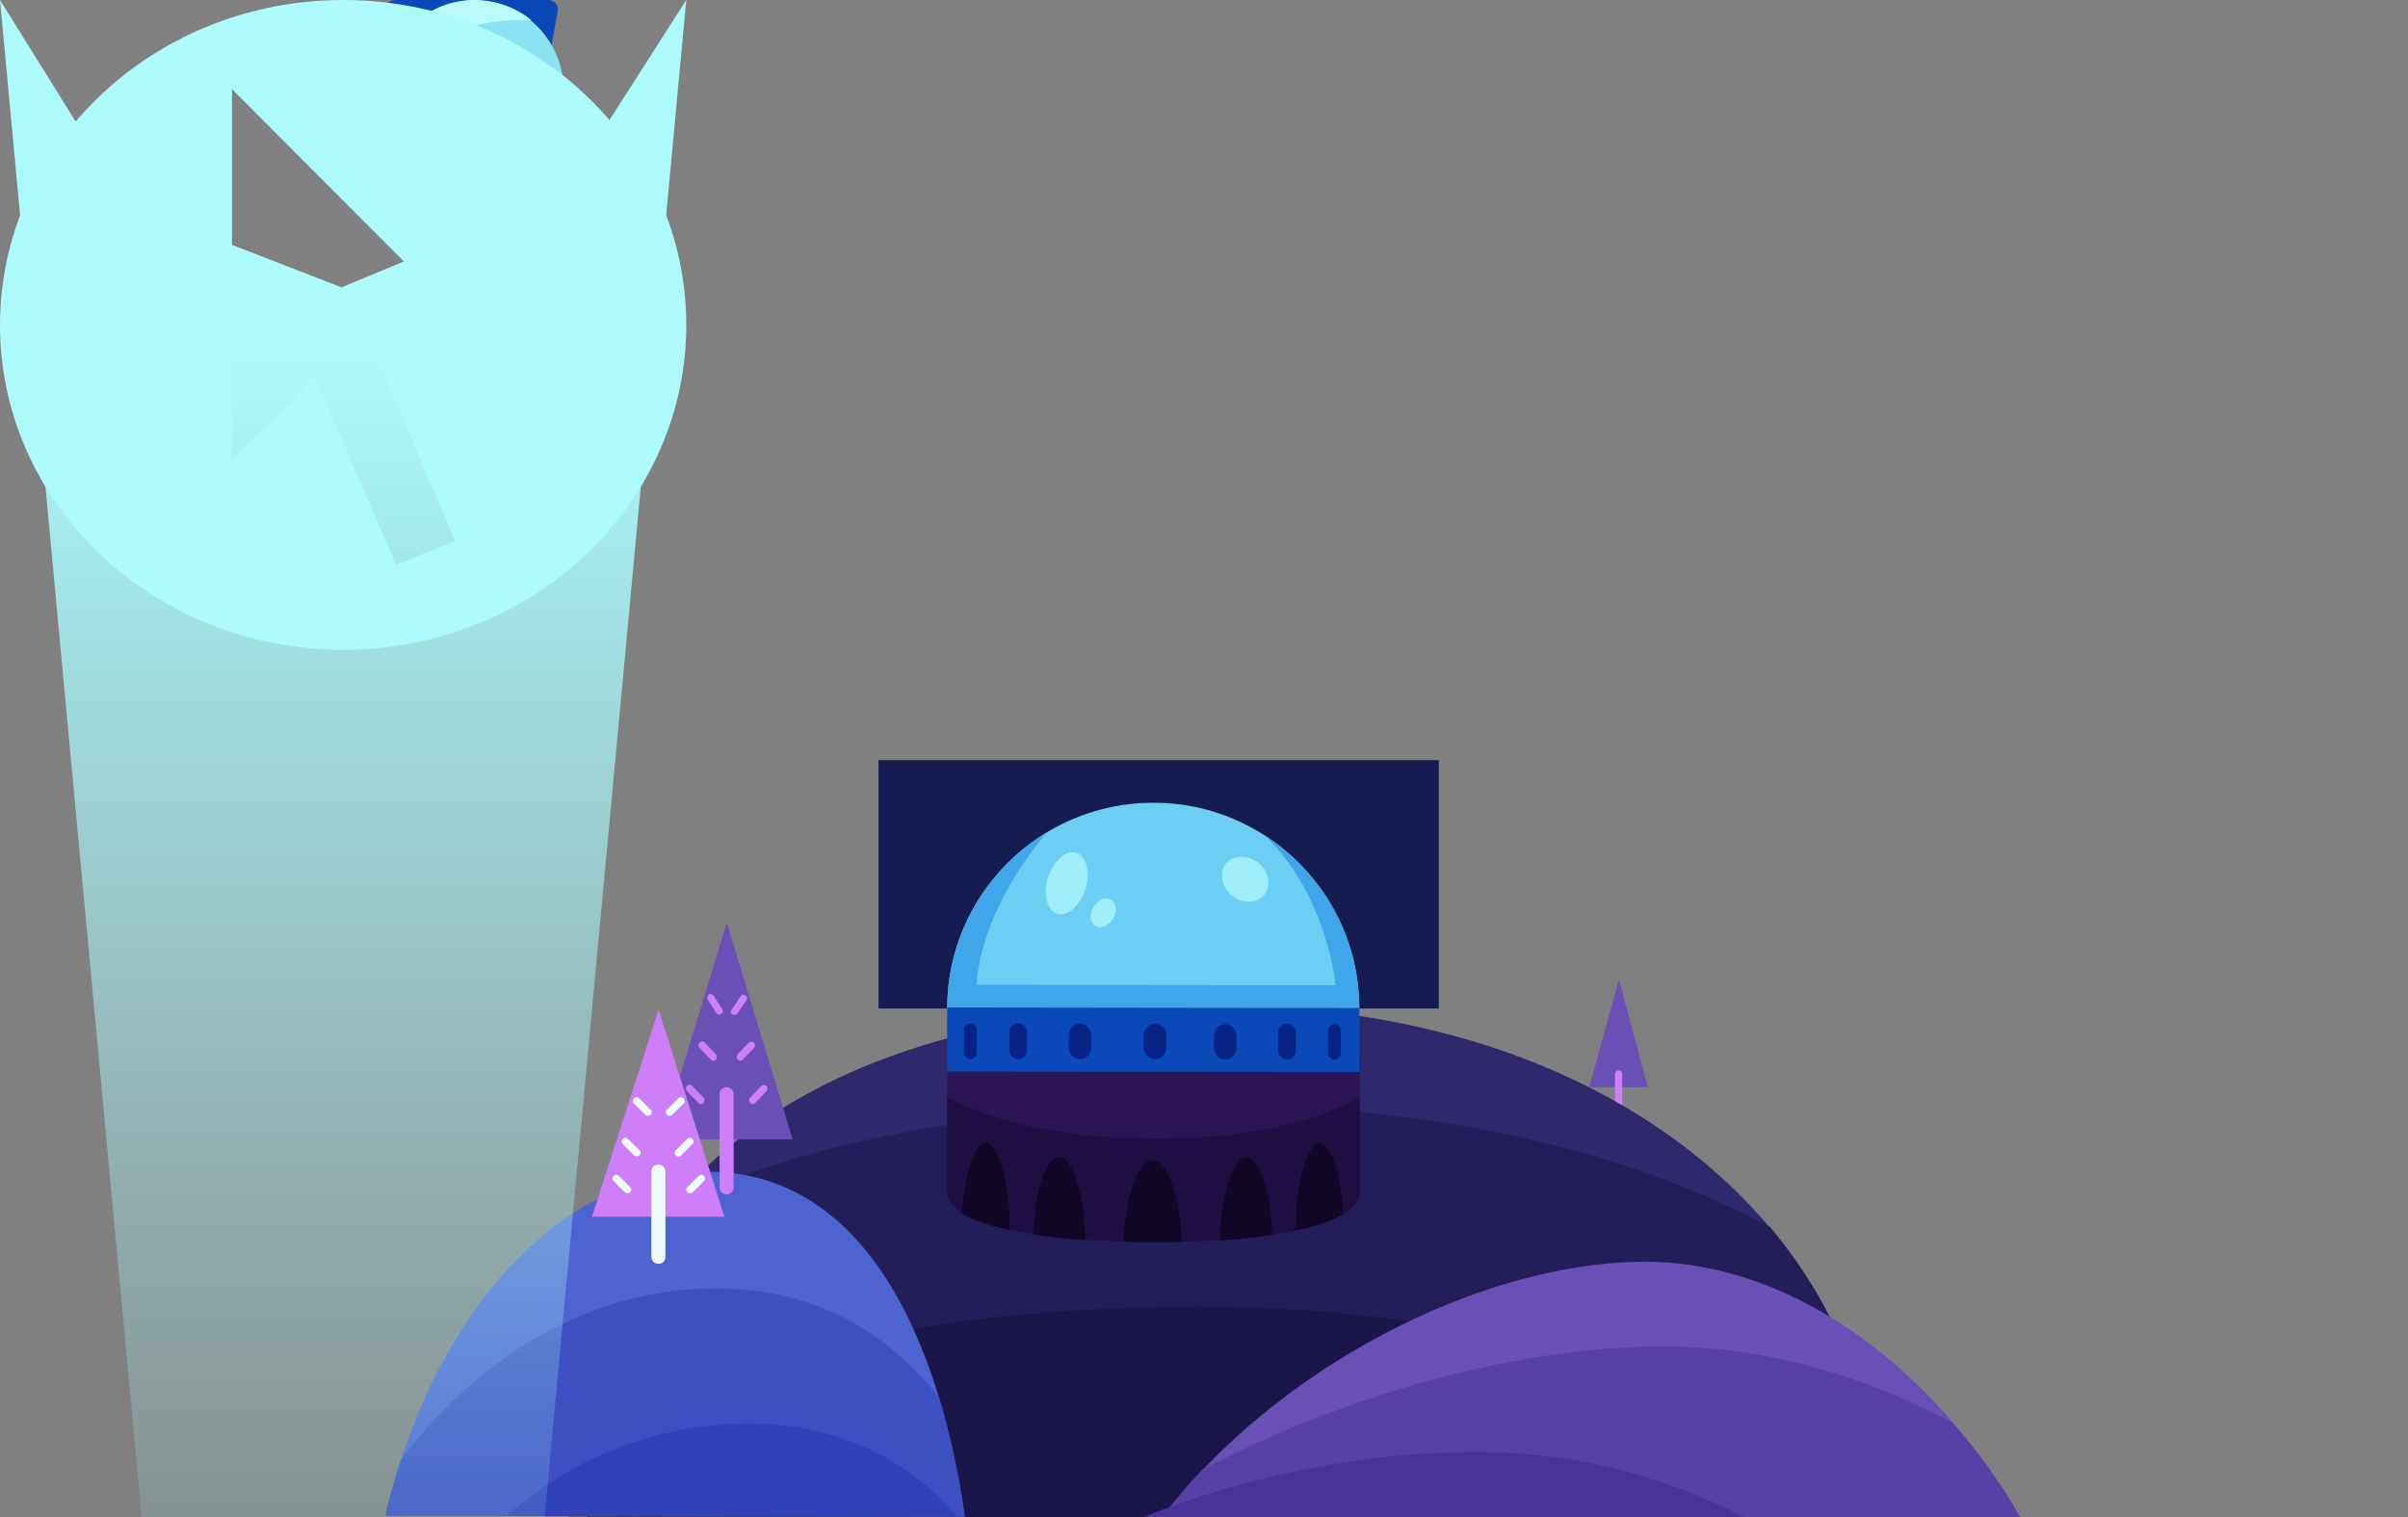 <?xml version="1.0" encoding="utf-8"?>
<!-- Generator: Adobe Illustrator 19.0.0, SVG Export Plug-In . SVG Version: 6.00 Build 0)  -->
<svg version="1.1" id="Warstwa_1" xmlns="http://www.w3.org/2000/svg" xmlns:xlink="http://www.w3.org/1999/xlink" x="0px" y="0px"
	 viewBox="285 -174 600 378" style="enable-background:new 285 -174 600 378;" xml:space="preserve">
<rect x="285" y="-174" width="600" height="378" fill="#808080" stroke="none"/>
<style type="text/css">
	.st0{fill:#6A50B6;}
	.st1{fill:#CF7EF9;}
	.st2{fill:#2F286C;}
	.st3{fill:#231E59;}
	.st4{fill:#1A164A;}
	.st5{fill:#4D63CF;}
	.st6{fill:#3D50C2;}
	.st7{fill:#3042B8;}
	.st8{fill:#5740A6;}
	.st9{fill:#483398;}
	.st10{fill:#ECFCFC;}
	.st11{fill:#6CCEF3;}
	.st12{fill:#2B1554;}
	.st13{fill:#141C51;}
	.st14{fill:#41A6E9;}
	.st15{fill:#9EEEFC;}
	.st16{fill:#0949B8;}
	.st17{fill:#072385;}
	.st18{fill:#200F43;}
	.st19{fill:#110828;}
	.st20{fill:#00369F;}
	.st21{fill:#8AE2F3;}
	.st22{fill:#BAF9FC;}
	.st23{fill:#64CCEB;}
	.st24{fill:url(#SVGID_1_);}
	.st25{fill:#ACFAFB;}
</style>
<g id="land">
	<polygon id="XMLID_454_" class="st0" points="681,96.9 688.4,70 695.6,96.9 	"/>
	<path id="XMLID_453_" class="st1" d="M688.3,105.5L688.3,105.5c-0.5,0-0.9-0.4-0.9-0.9v-11c0-0.5,0.4-0.9,0.9-0.9l0,0
		c0.5,0,0.9,0.4,0.9,0.9v11C689.3,105.1,688.8,105.5,688.3,105.5z"/>
	<path id="XMLID_18_" class="st2" d="M752.9,204.2c0.1-70-65.8-128-165.2-127.6c-114.7,0.5-160.9,56.6-161,126.6c0,0.2,0-0.4,0,0.6
		L752.9,204.2z"/>
	<path id="XMLID_19_" class="st3" d="M752.9,204.2c0-27-9.6-51.9-26.9-72.5c-35.5-18.9-83-30.4-138.8-30.2
		c-58.7,0.2-103.2,9.5-135.4,25.2c-17.1,21.1-24.9,47.7-25,76.4c0,0.2,0-0.3,0,0.7L752.9,204.2z"/>
	<path id="XMLID_3_" class="st4" d="M735.9,204.2c-4-8-9-15.5-14.8-22.4c-35.5-18.9-83-30.4-138.8-30.2
		c-58.7,0.2-103.2,9.7-135.4,25.4c-6.6,8.2-11.8,16.9-15.8,26.9L735.9,204.2z"/>
	<path id="XMLID_5_" class="st5" d="M525.4,203.9c-7.4-51-29-88.7-68.4-85.8c-34.5,2.5-64.5,36.7-76,85.6L525.4,203.9z"/>
	<path id="XMLID_6_" class="st6" d="M525.4,203.9c-1.5-11-3.7-20.5-6.4-29.7c-14.3-18-34.3-28.6-60.8-27
		c-28.6,1.7-54.8,17.8-73.3,42.6c-1.5,4.4-2.7,8.9-3.9,13.9L525.4,203.9z"/>
	<path id="XMLID_11_" class="st7" d="M523.6,203.9c-14-16-33-24.4-57.5-23c-20.1,1.2-39,8.9-54.9,22.8L523.6,203.9z"/>
	<path id="XMLID_12_" class="st0" d="M788.5,204.3c-22.1-38-57.5-64.5-95-63.9c-39.5,0.6-89.8,25.7-119,63.7L788.5,204.3z"/>
	<path id="XMLID_15_" class="st8" d="M788.5,204.3c-5-9-10.7-16.5-16.9-23.7c-22.5-12.1-47.8-19.4-73.9-19.1
		c-35.5,0.4-77.5,12-113.1,30.7c-3.6,3.7-6.9,7.8-10,11.8L788.5,204.3z"/>
	<path id="XMLID_14_" class="st9" d="M719.9,204.2c-21.2-11-44.7-16.7-69-16.4c-25.2,0.3-53.7,5.3-80.9,16.2L719.9,204.2z"/>
	<polygon id="XMLID_409_" class="st0" points="449.6,109.9 466.1,55.9 482.5,109.9 	"/>
	<path id="XMLID_398_" class="st1" d="M466,123.6L466,123.6c-1,0-1.7-0.8-1.7-1.8V98.6c0-1,0.8-1.7,1.8-1.7l0,0c1,0,1.7,0.8,1.7,1.8
		v23.2C467.8,122.9,467,123.6,466,123.6z M470.1,90l2.8-2.9c0.3-0.4,0.3-0.9,0-1.3l0,0c-0.4-0.3-0.9-0.3-1.3,0l-2.8,2.9
		c-0.3,0.4-0.3,0.9,0,1.3l0,0C469.2,90.4,469.8,90.4,470.1,90z M463.4,88.7l-2.8-2.9c-0.3-0.4-0.9-0.4-1.3,0l0,0
		c-0.4,0.3-0.4,0.9,0,1.3l2.8,2.9c0.3,0.4,0.9,0.4,1.3,0l0,0C463.7,89.6,463.7,89.1,463.4,88.7z M473.2,100.8l2.8-2.9
		c0.3-0.4,0.3-0.9,0-1.3l0,0c-0.4-0.3-0.9-0.3-1.3,0l-2.8,2.9c-0.3,0.4-0.3,0.9,0,1.3l0,0C472.3,101.2,472.8,101.2,473.2,100.8z
		 M460.3,99.5l-2.8-2.9c-0.3-0.4-0.9-0.4-1.3,0l0,0c-0.4,0.3-0.4,0.9,0,1.3l2.8,2.9c0.3,0.4,0.9,0.4,1.3,0l0,0
		C460.6,100.5,460.6,99.9,460.3,99.5z M468.8,78.5l2.2-3.3c0.3-0.4,0.2-1-0.3-1.2l0,0c-0.4-0.3-1-0.2-1.2,0.3l-2.2,3.3
		c-0.3,0.4-0.2,1,0.3,1.2l0,0C467.9,79,468.5,78.9,468.8,78.5z M465,77.5l-2.2-3.4c-0.3-0.4-0.8-0.5-1.2-0.3l0,0
		c-0.4,0.3-0.5,0.8-0.3,1.2l2.2,3.4c0.3,0.4,0.8,0.5,1.2,0.3l0,0C465.1,78.4,465.2,77.9,465,77.5z"/>
	<polygon id="XMLID_396_" class="st1" points="432.5,129.2 449.1,77.6 465.5,129.2 	"/>
	<path id="XMLID_384_" class="st10" d="M449,140.9L449,140.9c-1,0-1.7-0.8-1.7-1.8v-21.2c0-1,0.8-1.7,1.8-1.7l0,0
		c1,0,1.7,0.8,1.7,1.8v21.2C450.8,140.2,450,141,449,140.9z M457.6,123.1l2.8-2.8c0.4-0.4,0.4-0.9,0-1.3l0,0c-0.4-0.4-0.9-0.4-1.3,0
		l-2.8,2.8c-0.4,0.4-0.4,0.9,0,1.3l0,0C456.7,123.4,457.2,123.4,457.6,123.1z M454.7,113.9l2.8-2.8c0.4-0.4,0.4-0.9,0-1.3l0,0
		c-0.4-0.4-0.9-0.4-1.3,0l-2.8,2.8c-0.4,0.4-0.4,0.9,0,1.3l0,0C453.8,114.3,454.4,114.3,454.7,113.9z M452.5,103.8l2.8-2.8
		c0.4-0.4,0.4-0.9,0-1.3l0,0c-0.4-0.4-0.9-0.4-1.3,0l-2.8,2.8c-0.4,0.4-0.4,0.9,0,1.3l0,0C451.6,104.1,452.1,104.1,452.5,103.8z
		 M442,123.1L442,123.1c0.4-0.4,0.4-1,0-1.3l-2.8-2.8c-0.4-0.4-0.9-0.4-1.3,0l0,0c-0.4,0.4-0.4,0.9,0,1.3l2.8,2.8
		C441.1,123.4,441.6,123.4,442,123.1z M444.3,113.9L444.3,113.9c0.4-0.4,0.4-1,0-1.3l-2.8-2.8c-0.4-0.4-0.9-0.4-1.3,0l0,0
		c-0.4,0.4-0.4,0.9,0,1.3l2.8,2.8C443.4,114.2,444,114.2,444.3,113.9z M447.1,103.8L447.1,103.8c0.4-0.4,0.4-1,0-1.3l-2.8-2.8
		c-0.4-0.4-0.9-0.4-1.3,0l0,0c-0.4,0.4-0.4,0.9,0,1.3l2.8,2.8C446.1,104.1,446.7,104.1,447.1,103.8z"/>
	<path id="XMLID_684_" class="st11" d="M521,77.3c0-28.4,23.1-51.3,51.4-51.3c28.3,0,51.3,23.1,51.3,51.4L521,77.3z"/>
	<ellipse id="dome-right-circle" class="st12" cx="381" cy="66.5" rx="0" ry="0"/>
	<rect id="dome-center-rect" x="381" y="26" class="st12" width="0" height="40.5"/>
	<ellipse id="dome-left-circle" class="st11" cx="381" cy="66.5" rx="0" ry="0"/>
	<rect x="531" y="66.5" class="st11" width="80" height="10"/>
	<path class="st13" d="M503.9,15.4v61.9h47.6H521c0-28.4,23.1-51.3,51.4-51.3c28.3,0,51.3,23,51.3,51.3h19.8V15.4H503.9z"/>
	<path id="XMLID_661_" class="st14" d="M600.1,34.1c15.7,15.1,17.7,37.4,17.7,37.4s-79.5-0.1-89.5-0.1c1.1-14.9,9.8-28.6,17.5-38
		C531,42.4,521,58.7,521,77.3l102.7,0.1C623.8,59.2,614.3,43.3,600.1,34.1z"/>
	<path id="left-light" class="st15" d="M560.4,49.9c-1.7,0.2-3.3,1.9-3.6,3.9s0.9,3.4,2.6,3.2c1.7-0.2,3.3-1.9,3.6-3.9
		C563.2,51.1,562.1,49.7,560.4,49.9z"/>
	<path id="center-light" class="st15" d="M555.9,45.6c-0.6,4.2-3.4,7.9-6.2,8.2s-4.6-2.9-4-7.2c0.6-4.2,3.4-7.9,6.2-8.2
		C554.7,38.1,556.5,41.3,555.9,45.6z"/>
	<path id="right-light" class="st15" d="M593.2,39.6c3-0.6,6.4,1.4,7.5,4.4c1.1,3-0.4,6-3.4,6.6s-6.4-1.4-7.5-4.4
		C588.7,43.1,590.2,40.2,593.2,39.6z"/>
	
		<rect id="XMLID_683_" x="521" y="77.1" transform="matrix(-1 -1.308804e-03 1.308804e-03 -1 1144.587 172.549)" class="st16" width="102.7" height="17.6"/>
	<path id="XMLID_1_" class="st17" d="M526.8,89.9L526.8,89.9c-0.9,0-1.6-0.7-1.6-1.6v-5.6c0-0.9,0.7-1.6,1.6-1.6l0,0
		c0.9,0,1.6,0.7,1.6,1.6v5.6C528.5,89.2,527.7,89.9,526.8,89.9z M540.9,87.7v-4.5c0-1.2-1-2.2-2.2-2.2l0,0c-1.2,0-2.2,1-2.2,2.2v4.5
		c0,1.2,1,2.2,2.2,2.2l0,0C539.9,89.9,540.9,88.9,540.9,87.7z M556.9,87.1v-3.2c0-1.5-1.3-2.8-2.8-2.8l0,0c-1.5,0-2.8,1.3-2.8,2.8
		v3.2c0,1.5,1.3,2.8,2.8,2.8l0,0C555.6,89.9,556.9,88.7,556.9,87.1z M617.5,81.2L617.5,81.2c0.9,0,1.6,0.7,1.6,1.6v5.6
		c0,0.9-0.7,1.6-1.6,1.6l0,0c-0.9,0-1.6-0.7-1.6-1.6v-5.6C615.9,81.9,616.6,81.2,617.5,81.2z M607.9,87.8v-4.5c0-1.2-1-2.2-2.2-2.2
		l0,0c-1.2,0-2.2,1-2.2,2.2v4.5c0,1.2,1,2.2,2.2,2.2l0,0C606.9,90,607.9,89,607.9,87.8z M593.1,87.2V84c0-1.5-1.3-2.8-2.8-2.8l0,0
		c-1.5,0-2.8,1.3-2.8,2.8v3.2c0,1.5,1.3,2.8,2.8,2.8l0,0C591.8,90,593.1,88.7,593.1,87.2z M575.6,87.1v-3.2c0-1.5-1.3-2.8-2.8-2.8
		l0,0c-1.5,0-2.8,1.3-2.8,2.8v3.2c0,1.5,1.3,2.8,2.8,2.8l0,0C574.4,90,575.6,88.7,575.6,87.1z"/>
	<path id="XMLID_682_" class="st12" d="M521,93v31.2h0.2c2,7.5,24.1,11.3,51.2,11.4c27.1,0.1,49.2-3.7,51.2-11.3h0.2V93.1L521,93z"
		/>
	<path id="XMLID_660_" class="st18" d="M572.4,109.7c-19.2,0-37-2.9-51.4-10.2v24.6h0.2c2,7.5,24.1,11.3,51.2,11.4
		c27.1,0.1,49.2-3.7,51.2-11.3h0.2V99.6C609.3,107,591.6,109.8,572.4,109.7z"/>
	<path id="XMLID_668_" class="st19" d="M602,133.7c-3.9,0.6-8.3,1-13,1.4V135c0-9.7,2.9-20.6,6.5-20.6
		C599,114.3,601.8,124.3,602,133.7z M613.8,110.9c-3.3,0-6,10.9-6,20.6c0,0.4,0,0.7,0,1.1c5.1-1.1,9.1-2.4,11.9-4.1l0,0
		C619.3,119.7,616.8,110.9,613.8,110.9z M576.2,135.5c1.1,0,2.1,0,3.2-0.1l0,0c-0.1-9.7-3.2-20.3-7.2-20.3c-3.9,0-7.1,10.6-7.2,20.3
		c1.1,0,2.1,0.1,3.2,0.1c0.2,0,0.5,0,0.7,0c1.1,0,2.2,0,3.3,0c1.1,0,2.2,0,3.3,0C575.8,135.5,576,135.5,576.2,135.5z M542.4,133.6
		c3.9,0.6,8.3,1.1,13,1.4v-0.1c0-9.7-2.9-20.6-6.5-20.6C545.4,114.3,542.6,124.2,542.4,133.6z M524.7,128.4L524.7,128.4
		c2.7,1.7,6.8,3,11.9,4.1c0-0.4,0-0.7,0-1.1c0-9.7-2.7-20.6-6-20.6C527.7,110.8,525.2,119.6,524.7,128.4z"/>
	<g id="observator-pipe">
		<path id="XMLID_613_" class="st16" d="M406.9-119h-8.4c-4.9,0-9-3.8-9.3-8.7l-8.2-43.7c-0.1-1.4,1-2.6,2.4-2.6h38.3
			c1.3,0,2.4,1.2,2.3,2.5l-7.8,43.7C415.9-122.9,411.8-119,406.9-119z"/>
		<path id="XMLID_612_" class="st20" d="M402.2-134.5c-5.5,0-10.7-1.8-15.2-4.8l2.2,11.6c0.4,4.9,4.4,8.7,9.3,8.7h8.4
			c4.9,0,9-3.9,9.3-8.8l2.2-12.2C413.7-136.5,408.2-134.5,402.2-134.5z"/>
	</g>
	<g id="observator-eye">
		<circle id="XMLID_607_" class="st21" cx="403.2" cy="-151.7" r="22.2"/>
		<path id="XMLID_587_" class="st16" d="M415-158.6c-7.3-5.3-15.8-5.3-23.1,0c0,0-8.7,6.6-8.9,6.9c0.2,0.3,8.9,6.9,8.9,6.9
			c7.3,5.3,15.8,5.3,23.1,0c0,0,8.6-6.5,8.9-6.9C423.4-152.2,415-158.6,415-158.6z M403.4-147.2c-2.5,0-4.5-2-4.5-4.5s2-4.5,4.5-4.5
			s4.5,2,4.5,4.5S405.9-147.2,403.4-147.2z"/>
		<path id="XMLID_620_" class="st22" d="M414.8-169c0.9,0,1.8,0,2.7,0.1c-3.9-3.2-8.9-5.1-14.3-5.1c-11.9,0-21.6,9.4-22.2,21.1
			C387.7-162.5,400.3-169,414.8-169z"/>
		<path id="XMLID_618_" class="st23" d="M392.1-134c-0.8,0-1.6,0-2.3-0.1c3.7,2.9,8.4,4.6,13.5,4.6c11.5,0,21-8.8,22.1-20
			C418.6-140.2,406.2-134,392.1-134z"/>
	</g>
</g>
<g id="sight-line">
	
		<linearGradient id="SVGID_1_" gradientUnits="userSpaceOnUse" x1="274.5" y1="117.938" x2="274.5" y2="-220.934" gradientTransform="matrix(1 0 0 -1 96 30)">
		<stop  offset="0" style="stop-color:#ACFAFB"/>
		<stop  offset="1" style="stop-color:#ACFAFB;stop-opacity:0"/>
	</linearGradient>
	<polygon class="st24" points="416,254.3 325,254.3 285,-174 316.7,-123.1 370.1,-102.4 424.7,-125.1 456,-174 	"/>
</g>
<g id="sight-point">
	<path class="st25" d="M370.5-174c-47.2,0-85.5,36.3-85.5,81s38.3,80.9,85.5,80.9S456-48.3,456-93S417.8-174,370.5-174z M398.4-39.2
		l-14.7,5.9l-20.2-46.6l-20.7,20.4v-92.3c0.2,0.2,67.2,67.4,67.2,67.4h-30.8L398.4-39.2z"/>
</g>
</svg>
